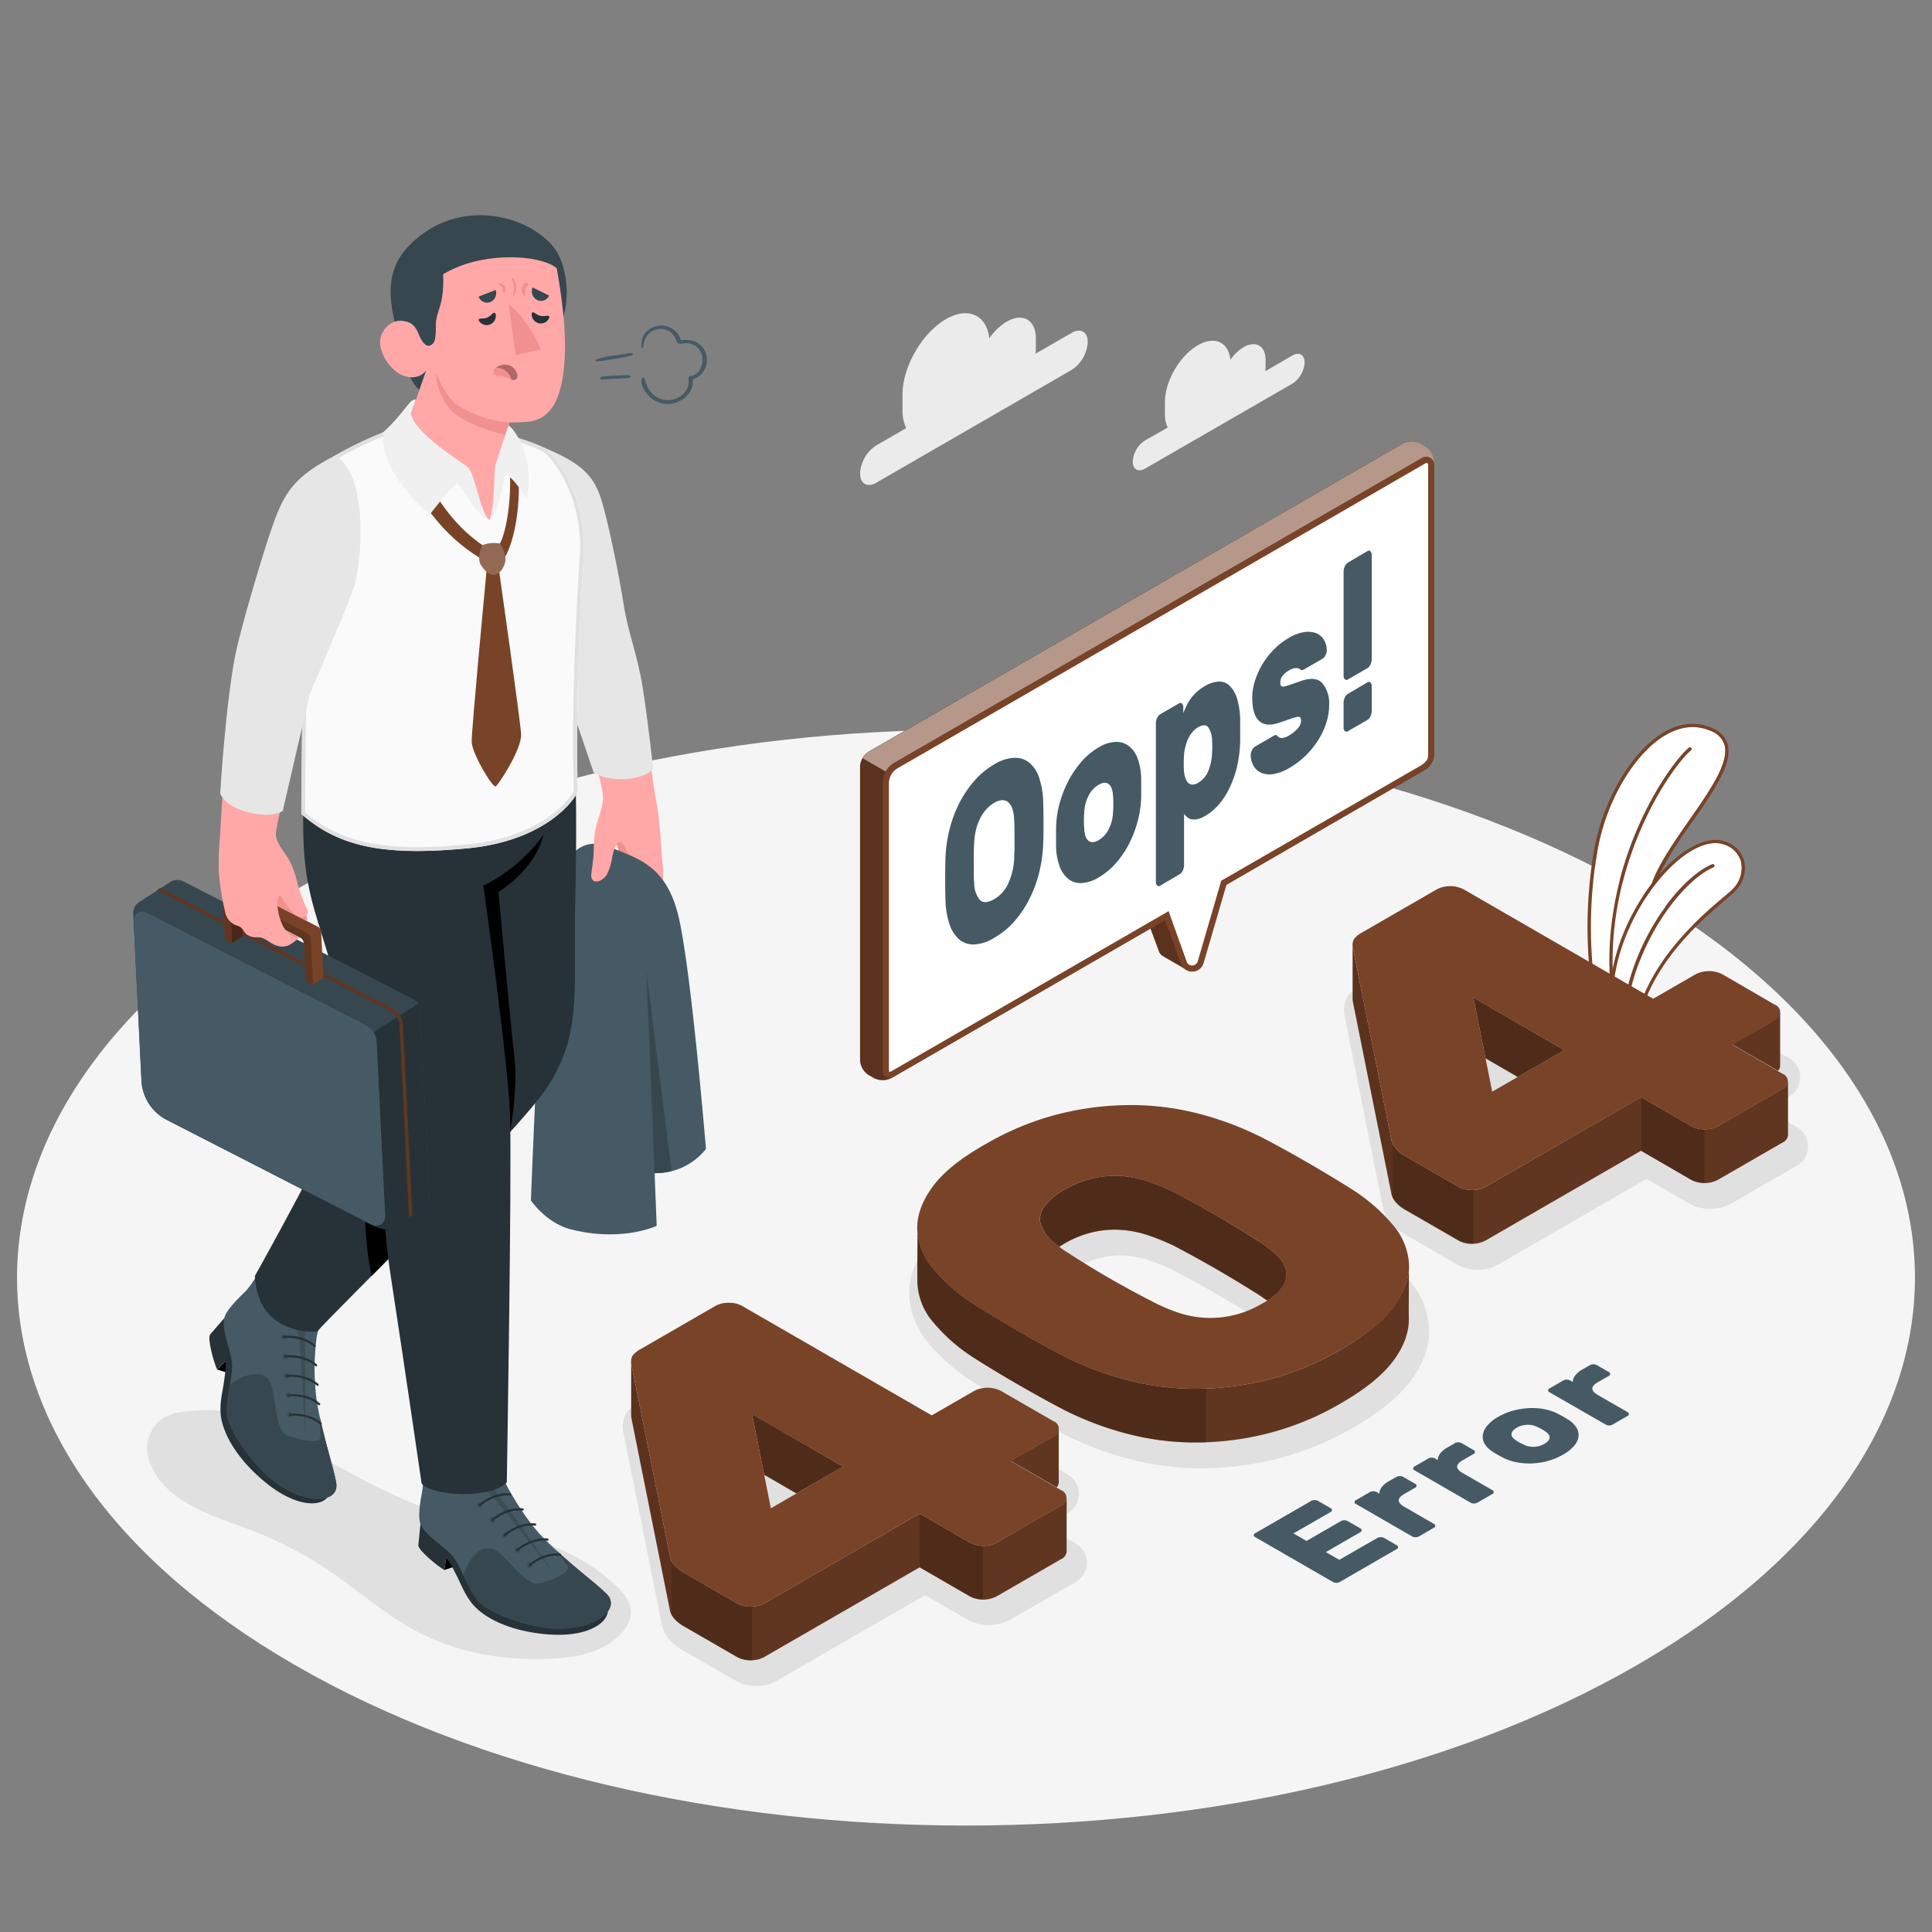 <svg xmlns="http://www.w3.org/2000/svg" viewBox="0 0 500 500"><rect x="0" y="0" width="500" height="500" fill="#808080" stroke="none"/><g id="freepik--Floor--inject-2"><path id="freepik--floor--inject-2" d="M76.34,230.4c-95.91,55.37-95.91,145.15,0,200.52s251.42,55.38,347.32,0,95.91-145.15,0-200.52S172.24,175,76.34,230.4Z" style="fill:#f5f5f5"></path></g><g id="freepik--Plants--inject-2"><g id="freepik--plants--inject-2"><path d="M448.14,230.37c-.5.49-1.3,1.17-2.32,2-6.39,5.44-21.28,18.09-23.16,35.73l-2.06-.53c-.18-19.33,13.45-39.14,22.83-43.15a.43.43,0,0,0,.23-.57.44.44,0,0,0-.57-.23c-9.46,4-23.46,23.44-23.36,43.73l-1.39-.36c-.52-1.76-3.58-14,4.93-30.15a57.11,57.11,0,0,1,4.9-7.71l.09-.1c5.92-7.71,12.93-12.11,17.74-10.54a6.47,6.47,0,0,1,4.61,4.64A7.73,7.73,0,0,1,448.14,230.37Z" style="fill:#fff"></path><path d="M437.19,212.29c-3.85,5.52-7.84,11.23-9.69,16.34a54.62,54.62,0,0,0-5,7.85,52.62,52.62,0,0,0-5.14,14.22c-.78-29.37,15.33-52.4,20.25-56.51a.43.43,0,0,0,.05-.61.44.44,0,0,0-.61-.06c-5.24,4.36-22.91,29.74-20.34,61.43a.07.07,0,0,0,0,.05,34.62,34.62,0,0,0,.64,11.74l-2.43-.74c-.65-2.2-5.71-20.83-1.55-45.51,2.21-13.19,9.85-26,18.17-30.54,3.85-2.08,7.62-2.35,11.21-.79a5.68,5.68,0,0,1,3.56,3.59C447.62,197.34,442.55,204.6,437.19,212.29Z" style="fill:#fff"></path><path d="M451.46,223a7.42,7.42,0,0,0-5.19-5.28c-4.62-1.51-11.07,2-16.83,8.56-.65.75-1.3,1.54-1.94,2.37a54.62,54.62,0,0,0-5,7.85,52.62,52.62,0,0,0-5.14,14.22c-.3,1.51-.5,3-.64,4.3a34.62,34.62,0,0,0,.64,11.74c.12.5.21.78.22.8a.43.43,0,0,0,.21.23l.08,0h0l2.1.54,2.94.75a.33.33,0,0,0,.17,0,.49.49,0,0,0,.19-.07.44.44,0,0,0,.18-.31c1.61-17.55,16.54-30.24,22.92-35.66,1-.87,1.84-1.56,2.36-2.08A8.6,8.6,0,0,0,451.46,223Zm-3.32,7.39c-.5.49-1.3,1.17-2.32,2-6.39,5.44-21.28,18.09-23.16,35.73l-2.06-.53-.87-.22-1.39-.36c-.52-1.76-3.58-14,4.93-30.15a57.11,57.11,0,0,1,4.9-7.71l.09-.1c5.92-7.71,12.93-12.11,17.74-10.54a6.47,6.47,0,0,1,4.61,4.64A7.73,7.73,0,0,1,448.14,230.37Z" style="fill:#794328"></path><path d="M443.43,224.46c-9.38,4-23,23.82-22.83,43.15V268a.42.42,0,0,1-.36.43h-.07l-.18,0a.45.45,0,0,1-.25-.39c0-.19,0-.38,0-.57-.1-20.29,13.9-39.71,23.36-43.73a.44.44,0,0,1,.57.23A.43.43,0,0,1,443.43,224.46Z" style="fill:#794328"></path><path d="M437.9,212.79a105.76,105.76,0,0,0-8.46,13.47c-.44.94-.83,1.85-1.15,2.75,0,0-.4.32-.56.26a.44.44,0,0,1-.26-.56l0-.08c1.85-5.11,5.84-10.82,9.69-16.34,5.36-7.69,10.43-14.95,9.13-19.54a5.68,5.68,0,0,0-3.56-3.59c-3.59-1.56-7.36-1.29-11.21.79-8.32,4.51-16,17.35-18.17,30.54-4.16,24.68.9,43.31,1.55,45.51l2.43.74.76.23a.44.44,0,0,1,.29.55.45.45,0,0,1-.35.3.41.41,0,0,1-.19,0l-.08,0-3.34-1a.44.44,0,0,1-.29-.29c-.06-.19-6.09-19.78-1.65-46.14,2.27-13.43,10.09-26.54,18.62-31.16,4.1-2.22,8.13-2.5,12-.82a6.54,6.54,0,0,1,4,4.14C448.56,197.5,443.39,204.93,437.9,212.79Z" style="fill:#794328"></path><path d="M437.61,194.19c-4.92,4.11-21,27.14-20.25,56.51,0,1.38.11,2.78.22,4.18a.43.43,0,0,1-.36.47h0a.44.44,0,0,1-.46-.36.07.07,0,0,1,0-.05c-2.57-31.69,15.1-57.07,20.34-61.43a.44.44,0,0,1,.61.06A.43.43,0,0,1,437.61,194.19Z" style="fill:#794328"></path></g></g><g id="freepik--Clouds--inject-2"><g id="freepik--clouds--inject-2"><path d="M277.34,86.15,268,91.54c0-.42.08-.83.08-1.24V87.6c0-4.81-3.38-6.76-7.55-4.35a14.59,14.59,0,0,0-4.49,4.32c-.68-6-5.43-8.3-11.19-5-6.23,3.59-11.28,12.34-11.28,19.54v4a10.72,10.72,0,0,0,.95,4.69l-7.74,4.47a9.22,9.22,0,0,0-4.19,7.24c0,2.67,1.87,3.75,4.19,2.42l50.55-29.19a9.22,9.22,0,0,0,4.18-7.24C281.52,85.9,279.65,84.82,277.34,86.15Z" style="fill:#ebebeb"></path><path d="M334.47,92l-7,4.06c0-.31.06-.62.06-.93v-2c0-3.63-2.55-5.1-5.69-3.28a10.94,10.94,0,0,0-3.4,3.26c-.51-4.57-4.09-6.27-8.44-3.75-4.7,2.71-8.52,9.31-8.52,14.74v3a7.9,7.9,0,0,0,.73,3.54L296.32,114a6.94,6.94,0,0,0-3.16,5.46c0,2,1.41,2.83,3.16,1.83l38.15-22a7,7,0,0,0,3.16-5.47C337.63,91.79,336.21,91,334.47,92Z" style="fill:#ebebeb"></path></g></g><g id="freepik--Shadows--inject-2"><g id="freepik--Shadow--inject-2"><path d="M278,399.25l-7.48-4.32,5.44-3.14a5.78,5.78,0,0,0,0-10.4l-13.54-7.82a11.4,11.4,0,0,0-10.61,0l-9.14,5.28-47.22-27.27a10.62,10.62,0,0,0-5.3-1.31,10.5,10.5,0,0,0-5.31,1.31l-19.3,11.15a9.57,9.57,0,0,0-3.46,3,6.88,6.88,0,0,0-.74,5l10,50c.58,2.51,2.46,4.7,5.59,6.51L190.44,435a10.4,10.4,0,0,0,5.29,1.31h0A10.41,10.41,0,0,0,201,435l38.41-22.17,11.18,6.45a11.44,11.44,0,0,0,10.61,0L278,409.65a5.77,5.77,0,0,0,0-10.4Zm-74.38,2.14-2.24-11.26,10.87,6.28Z" style="fill:#e0e0e0"></path><path id="freepik--shadow--inject-2" d="M63.29,395.35A101,101,0,0,1,85.2,406.53C92.86,411.71,99.87,418,108,422.27c10.62,5.59,22.84,7.61,34.8,7,6.77-.33,14.14-1.81,18.5-7.15a8.09,8.09,0,0,0,2-4.81c0-2.6-1.73-4.84-3.57-6.64C150,401.13,136.25,397.19,123,394.1s-21.18-6.93-34.17-13.87c-5.56-3-11-6.17-16.64-9l-.14-.07a87.46,87.46,0,0,0-8.51-4.08c-3.83-1.41-7-2.44-11.24-2.12s-9,.25-11.92,3.68a9.83,9.83,0,0,0-1.32,10.54C43.18,388.68,54.43,392.12,63.29,395.35Z" style="fill:#e0e0e0"></path><path d="M353.19,321.45c-3.39-2.15-7.13-4.41-11.13-6.72s-8-4.49-11.91-6.57a85.79,85.79,0,0,0-16.56-6.41,74.13,74.13,0,0,0-18.77-2.6H294a81.17,81.17,0,0,0-19,2.36,77.2,77.2,0,0,0-20.28,8.29c-6.89,4-11.74,8-14.81,12.17-3.21,4.41-4.76,8.87-4.61,13.27a20.66,20.66,0,0,0,5.13,12.52,49.77,49.77,0,0,0,11.48,9.92c3.5,2.22,7.33,4.53,11.38,6.87s8,4.5,11.65,6.43a86.38,86.38,0,0,0,16.57,6.4,73.55,73.55,0,0,0,18.76,2.6h.88a80.89,80.89,0,0,0,19-2.36,77.06,77.06,0,0,0,20.28-8.29c6.9-4,11.75-8,14.81-12.17,3.22-4.4,4.77-8.87,4.61-13.27a20.63,20.63,0,0,0-5.13-12.52A50.13,50.13,0,0,0,353.19,321.45Zm-23,26.48c-.35.53-1.32,1.64-4,3.18a22.86,22.86,0,0,1-6.48,2.62,23.44,23.44,0,0,1-4.94.55c-.44,0-.88,0-1.32,0a23.29,23.29,0,0,1-6-1.18,42.08,42.08,0,0,1-6.2-2.7,234.83,234.83,0,0,1-21.2-12.25,22.35,22.35,0,0,1-4.28-3.33,5.08,5.08,0,0,1-1.41-2.25c0-.12-.11-.51.43-1.34.35-.52,1.32-1.63,4-3.18a22.53,22.53,0,0,1,6.48-2.61,22.17,22.17,0,0,1,4.72-.53c.49,0,1,0,1.43.05a24.16,24.16,0,0,1,6,1.22,51.84,51.84,0,0,1,6.31,2.61C311,332.57,318.15,336.69,325,341a26.32,26.32,0,0,1,4.41,3.37,4.29,4.29,0,0,1,1.33,2.07C330.72,346.59,330.8,347,330.21,347.93Z" style="fill:#e0e0e0"></path><path d="M464.66,291.47l-7.48-4.32,5.44-3.14a5.78,5.78,0,0,0,0-10.4l-13.55-7.82a11.4,11.4,0,0,0-10.61,0l-9.14,5.27L382.1,243.8a11.4,11.4,0,0,0-10.61,0L352.2,254.94a9.53,9.53,0,0,0-3.47,3,6.86,6.86,0,0,0-.74,5l10,50c.58,2.51,2.46,4.7,5.59,6.51l13.55,7.82a10.4,10.4,0,0,0,5.29,1.31h0a10.41,10.41,0,0,0,5.3-1.31l38.41-22.18,11.18,6.46a11.4,11.4,0,0,0,10.61,0l16.73-9.66a5.77,5.77,0,0,0,0-10.4Zm-74.38,2.13L388,282.35l10.87,6.27Z" style="fill:#e0e0e0"></path></g></g><g id="freepik--Text--inject-2"><g id="freepik--text--inject-2"><path d="M356.49,398a2,2,0,0,1,1.69,0l3.31,1.92a.54.54,0,0,1,.34.48.57.57,0,0,1-.34.49l-14.8,8.55a1.89,1.89,0,0,1-1.69,0l-20.18-11.65a.6.6,0,0,1-.35-.49.61.61,0,0,1,.35-.49l14.56-8.4a1.86,1.86,0,0,1,1.68,0l3.31,1.91a.58.58,0,0,1,.35.49.59.59,0,0,1-.35.49l-9.62,5.55,3.38,1.95,8.93-5.16a1.89,1.89,0,0,1,1.69,0l3.31,1.91a.57.57,0,0,1,.34.49.58.58,0,0,1-.34.49l-8.94,5.15,3.5,2Z" style="fill:#455a64"></path><path d="M361.43,382.2a1.89,1.89,0,0,1,1.69,0l3.15,1.82a.57.57,0,0,1,.34.49.58.58,0,0,1-.34.49l-2.84,1.64c-1.92,1.1-1.92,2.21,0,3.31l7.68,4.44a.58.58,0,0,1,.35.49.59.59,0,0,1-.35.49l-3.93,2.27a1.89,1.89,0,0,1-1.69,0l-14.56-8.41a.52.52,0,0,1,0-1l3.63-2.09a1.86,1.86,0,0,1,1.68,0l.72.41a3.17,3.17,0,0,1,.61-1.65,6.12,6.12,0,0,1,2-1.65Z" style="fill:#455a64"></path><path d="M376.55,373.47a1.68,1.68,0,0,1,.84-.2,1.72,1.72,0,0,1,.85.2l3.15,1.82a.57.57,0,0,1,.34.49.58.58,0,0,1-.34.49l-2.84,1.64q-2.88,1.65,0,3.32l7.68,4.43a.55.55,0,0,1,.34.49.58.58,0,0,1-.34.49l-3.93,2.27a1.89,1.89,0,0,1-1.69,0l-14.56-8.41a.56.56,0,0,1-.34-.48.57.57,0,0,1,.34-.49l3.63-2.09a1.66,1.66,0,0,1,.84-.2,1.68,1.68,0,0,1,.84.2l.72.41a3.17,3.17,0,0,1,.61-1.65,6.12,6.12,0,0,1,2-1.65Z" style="fill:#455a64"></path><path d="M403.41,366c.34.17.75.39,1.24.67s.87.52,1.17.72a6.46,6.46,0,0,1,2.12,2,3.69,3.69,0,0,1,.58,2.31,4.55,4.55,0,0,1-1.09,2.42,10.49,10.49,0,0,1-2.89,2.32,16.83,16.83,0,0,1-4,1.67,18.48,18.48,0,0,1-4.18.63,17.15,17.15,0,0,1-4-.34,13,13,0,0,1-3.5-1.22c-.33-.17-.74-.4-1.23-.68s-.88-.52-1.17-.71a6.29,6.29,0,0,1-2.16-2,3.71,3.71,0,0,1-.56-2.33,4.68,4.68,0,0,1,1.1-2.43,9.77,9.77,0,0,1,2.87-2.33,16.31,16.31,0,0,1,4-1.66,19.41,19.41,0,0,1,4.22-.63,16.51,16.51,0,0,1,4,.33A12.92,12.92,0,0,1,403.41,366Zm-9.12,7.86a5.68,5.68,0,0,0,2.72.58,5.82,5.82,0,0,0,2.69-.78c.83-.48,1.28-1,1.34-1.55s-.27-1.07-1-1.57a10.32,10.32,0,0,0-1-.65,12,12,0,0,0-1.13-.57,5.5,5.5,0,0,0-2.71-.58,5.77,5.77,0,0,0-2.69.77c-.83.49-1.28,1-1.34,1.56s.27,1.07,1,1.57a8.79,8.79,0,0,0,1,.64A10.06,10.06,0,0,0,394.29,373.83Z" style="fill:#455a64"></path><path d="M411.53,353.27a1.89,1.89,0,0,1,1.69,0l3.16,1.82a.58.58,0,0,1,.34.49.57.57,0,0,1-.34.49l-2.85,1.64q-2.86,1.65,0,3.32l7.69,4.43a.58.58,0,0,1,.34.49.57.57,0,0,1-.34.49l-3.94,2.27a1.68,1.68,0,0,1-.84.2,1.66,1.66,0,0,1-.84-.2L401,360.31a.59.59,0,0,1-.35-.49.58.58,0,0,1,.35-.49l3.62-2.09a1.89,1.89,0,0,1,1.69,0l.72.41a3.09,3.09,0,0,1,.61-1.65,6,6,0,0,1,2-1.65Z" style="fill:#455a64"></path></g></g><g id="freepik--Numbers--inject-2"><g id="freepik--404--inject-2"><g id="freepik--404--inject-2"><path d="M274.64,389.58l-16.74,9.66a7.65,7.65,0,0,1-6.89,0l-13-7.52L197.71,415a7.77,7.77,0,0,1-6.91,0l-13.54-7.83q-3.33-1.9-3.84-4.13l-10-49.88a4.75,4.75,0,0,1-.07-.89c0,1,0,13.41,0,14a5.5,5.5,0,0,0,.07.77l10,49.88q.51,2.22,3.84,4.13l13.54,7.82a7.69,7.69,0,0,0,6.91,0L238,405.62l13,7.52a7.65,7.65,0,0,0,6.89,0l16.74-9.66a2.34,2.34,0,0,0,1.41-2v-13.9A2.35,2.35,0,0,1,274.64,389.58Z" style="fill:#794328"></path><path d="M274,383.63v-13.9a2.38,2.38,0,0,1-1.41,2l-11,6.34,11.87,6.85A2,2,0,0,0,274,383.63Z" style="fill:#794328"></path><polygon points="197.78 381.67 206.11 386.5 218.16 379.55 194.64 365.96 197.77 381.67 197.78 381.67" style="fill:#794328"></polygon><polygon points="197.78 381.67 206.11 386.5 218.16 379.55 194.64 365.96 197.77 381.67 197.78 381.67" style="opacity:0.35"></polygon><path d="M274,383.63v-13.9a2.38,2.38,0,0,1-1.41,2l-11,6.34,11.87,6.85A2,2,0,0,0,274,383.63Z" style="opacity:0.2"></path><path d="M274.64,389.58l-16.74,9.66a6.7,6.7,0,0,1-3.45.82V414a6.7,6.7,0,0,0,3.45-.82l16.74-9.66a2.34,2.34,0,0,0,1.41-2v-13.9A2.35,2.35,0,0,1,274.64,389.58Z" style="opacity:0.2"></path><path d="M173.42,403l-10-49.88a4.75,4.75,0,0,1-.07-.89c0,1,0,13.41,0,14a5.5,5.5,0,0,0,.07.77l10,49.88a3.57,3.57,0,0,0,.31.84v-13.9A3.57,3.57,0,0,1,173.42,403Z" style="opacity:0.25"></path><path d="M194.26,415.78a7,7,0,0,1-3.46-.81l-13.54-7.83a8.18,8.18,0,0,1-3.53-3.29v13.9a8.18,8.18,0,0,0,3.53,3.29l13.54,7.82a6.87,6.87,0,0,0,3.46.82,1.63,1.63,0,0,0,.38,0v-13.9A1.63,1.63,0,0,1,194.26,415.78Z" style="opacity:0.35"></path><path d="M197.71,415a6.48,6.48,0,0,1-3.07.78v13.9a6.37,6.37,0,0,0,3.07-.79L238,405.62v-13.9Z" style="opacity:0.2"></path><path d="M251,399.24l-13-7.52v13.9l13,7.52a6.64,6.64,0,0,0,3.44.82v-13.9A6.64,6.64,0,0,1,251,399.24Z" style="opacity:0.35"></path><path d="M257.9,399.24a7.67,7.67,0,0,1-6.9,0l-13-7.52L197.71,415a7.75,7.75,0,0,1-6.9,0l-13.55-7.82q-3.31-1.92-3.83-4.13l-10-49.88a3.24,3.24,0,0,1,.25-2.29,6.43,6.43,0,0,1,2.18-1.77l19.29-11.14a6.84,6.84,0,0,1,3.46-.81,6.76,6.76,0,0,1,3.44.81l49.08,28.33,11-6.34a7.67,7.67,0,0,1,6.9,0l13.55,7.82a2.11,2.11,0,0,1,0,4l-11,6.35,13,7.52a2.12,2.12,0,0,1,0,4Zm-39.75-19.7L194.64,366l4.86,24.35Z" style="fill:#794328"></path><path d="M364.62,327.87c-.06,3.35-1.38,6.77-3.92,10.25q-4.08,5.61-13.67,11.14a73.29,73.29,0,0,1-19.3,7.9,76.17,76.17,0,0,1-19,2.25,69.93,69.93,0,0,1-17.82-2.47,81.64,81.64,0,0,1-15.86-6.13c-3.66-1.92-7.48-4-11.5-6.35s-7.75-4.56-11.24-6.78a45.68,45.68,0,0,1-10.6-9.15,16.84,16.84,0,0,1-4.28-10.29c.07,2.2-.09,11.46,0,13.9a16.84,16.84,0,0,0,4.28,10.29,45.68,45.68,0,0,0,10.6,9.15q5.23,3.33,11.24,6.78c4,2.31,7.84,4.43,11.5,6.36a82.27,82.27,0,0,0,15.86,6.12,69.93,69.93,0,0,0,17.82,2.47,76.17,76.17,0,0,0,19-2.25,73.29,73.29,0,0,0,19.3-7.9q9.6-5.54,13.67-11.14c2.73-3.73,4-7.39,3.9-10.95C364.53,339,364.66,331,364.62,327.87Z" style="fill:#794328"></path><path d="M312.16,359.34c-1.14,0-2.28.09-3.41.07a69.93,69.93,0,0,1-17.82-2.47,81.64,81.64,0,0,1-15.86-6.13c-3.66-1.92-7.48-4-11.5-6.35s-7.75-4.56-11.24-6.78a45.68,45.68,0,0,1-10.6-9.15,16.84,16.84,0,0,1-4.28-10.29c.07,2.2-.09,11.46,0,13.9a16.84,16.84,0,0,0,4.28,10.29,45.68,45.68,0,0,0,10.6,9.15q5.23,3.33,11.24,6.78c4,2.31,7.84,4.43,11.5,6.36a82.27,82.27,0,0,0,15.86,6.12,69.93,69.93,0,0,0,17.82,2.47c1.13,0,2.27,0,3.41-.07Z" style="opacity:0.35"></path><path d="M364.62,327.87c-.06,3.35-1.38,6.77-3.92,10.25q-4.08,5.61-13.67,11.14a73.29,73.29,0,0,1-19.3,7.9,77.69,77.69,0,0,1-15.56,2.18v13.9a78.42,78.42,0,0,0,15.56-2.18,73.29,73.29,0,0,0,19.3-7.9q9.6-5.54,13.67-11.14c2.73-3.73,4-7.39,3.9-10.95C364.53,339,364.66,331,364.62,327.87Z" style="opacity:0.2"></path><path d="M271.63,320.49a21.85,21.85,0,0,0,2.49,2.19c.43-.28.86-.56,1.34-.84a27,27,0,0,1,7.54-3,25.21,25.21,0,0,1,7.23-.54,28.07,28.07,0,0,1,6.91,1.39A60,60,0,0,1,304,322.5q11.11,5.85,21.47,12.41c.9.56,1.73,1.14,2.49,1.7a13,13,0,0,0,3.89-3.51,5.66,5.66,0,0,0,1-4.21,7.84,7.84,0,0,0-2.36-4,29.56,29.56,0,0,0-5.05-3.86Q315.07,314.43,304,308.6a60,60,0,0,0-6.83-2.84,28.07,28.07,0,0,0-6.91-1.39,24.87,24.87,0,0,0-7.23.55,26.61,26.61,0,0,0-7.54,3,15.46,15.46,0,0,0-5.23,4.35,5.38,5.38,0,0,0-1,4.17A8.9,8.9,0,0,0,271.63,320.49Z" style="fill:#794328"></path><path d="M271.63,320.49a21.85,21.85,0,0,0,2.49,2.19c.43-.28.86-.56,1.34-.84a27,27,0,0,1,7.54-3,25.21,25.21,0,0,1,7.23-.54,28.07,28.07,0,0,1,6.91,1.39A60,60,0,0,1,304,322.5q11.11,5.85,21.47,12.41c.9.56,1.73,1.14,2.49,1.7a13,13,0,0,0,3.89-3.51,5.66,5.66,0,0,0,1-4.21,7.84,7.84,0,0,0-2.36-4,29.56,29.56,0,0,0-5.05-3.86Q315.07,314.43,304,308.6a60,60,0,0,0-6.83-2.84,28.07,28.07,0,0,0-6.91-1.39,24.87,24.87,0,0,0-7.23.55,26.61,26.61,0,0,0-7.54,3,15.46,15.46,0,0,0-5.23,4.35,5.38,5.38,0,0,0-1,4.17A8.9,8.9,0,0,0,271.63,320.49Z" style="opacity:0.35"></path><path d="M255,296.14a73,73,0,0,1,19.3-7.9,76.62,76.62,0,0,1,19-2.25,70.39,70.39,0,0,1,17.83,2.47A82.19,82.19,0,0,1,327,294.59q5.75,3,11.76,6.49t11,6.64a45.88,45.88,0,0,1,10.6,9.15,17,17,0,0,1,4.29,10.29q.19,5.35-3.9,11T347,349.26a73.29,73.29,0,0,1-19.3,7.9,76.62,76.62,0,0,1-19,2.25,69.89,69.89,0,0,1-17.83-2.48,81.52,81.52,0,0,1-15.85-6.12q-5.49-2.88-11.5-6.34t-11.25-6.79a46.12,46.12,0,0,1-10.6-9.15,17,17,0,0,1-4.29-10.3q-.18-5.34,3.9-11T255,296.14ZM325.44,321q-10.37-6.56-21.47-12.39a58.5,58.5,0,0,0-6.84-2.85,28.39,28.39,0,0,0-6.9-1.4,25.21,25.21,0,0,0-7.23.56,26.61,26.61,0,0,0-7.54,3,15.46,15.46,0,0,0-5.23,4.35,5.33,5.33,0,0,0-1,4.17,8.56,8.56,0,0,0,2.36,4,26.42,26.42,0,0,0,5,3.91,237.87,237.87,0,0,0,21.47,12.39,45.16,45.16,0,0,0,6.71,2.92,26,26,0,0,0,21.78-2.25,15.31,15.31,0,0,0,5.24-4.36,5.65,5.65,0,0,0,1-4.2,7.75,7.75,0,0,0-2.37-4A29.09,29.09,0,0,0,325.44,321Z" style="fill:#794328"></path><path d="M461.32,281.8l-16.74,9.66a7.65,7.65,0,0,1-6.89,0l-13-7.53-40.26,23.25a7.67,7.67,0,0,1-6.9,0l-13.55-7.82c-2.22-1.27-3.49-2.65-3.84-4.13l-10-49.88a4.82,4.82,0,0,1-.07-.89c0,1,0,13.41,0,14a5.64,5.64,0,0,0,.07.77l10,49.87c.35,1.49,1.62,2.86,3.84,4.14l13.55,7.82a7.67,7.67,0,0,0,6.9,0l40.26-23.25,13,7.53a7.65,7.65,0,0,0,6.89,0l16.74-9.66a2.34,2.34,0,0,0,1.41-2V279.8A2.35,2.35,0,0,1,461.32,281.8Z" style="fill:#794328"></path><path d="M460.69,275.84v-13.9a2.38,2.38,0,0,1-1.41,2l-11,6.34,11.87,6.84A1.92,1.92,0,0,0,460.69,275.84Z" style="fill:#794328"></path><polygon points="384.46 273.89 392.79 278.72 404.84 271.77 381.32 258.18 384.45 273.89 384.46 273.89" style="fill:#794328"></polygon><polygon points="384.46 273.89 392.79 278.72 404.84 271.77 381.32 258.18 384.45 273.89 384.46 273.89" style="opacity:0.35"></polygon><path d="M460.69,275.84v-13.9a2.38,2.38,0,0,1-1.41,2l-11,6.34,11.87,6.84A1.92,1.92,0,0,0,460.69,275.84Z" style="opacity:0.2"></path><path d="M461.32,281.8l-16.74,9.66a6.7,6.7,0,0,1-3.45.82v13.9a6.7,6.7,0,0,0,3.45-.82l16.74-9.66a2.34,2.34,0,0,0,1.41-2V279.8A2.35,2.35,0,0,1,461.32,281.8Z" style="opacity:0.2"></path><path d="M360.1,295.23l-10-49.88a4.82,4.82,0,0,1-.07-.89c0,1,0,13.41,0,14a5.64,5.64,0,0,0,.07.77l10,49.87a3.15,3.15,0,0,0,.32.85v-13.9A3.22,3.22,0,0,1,360.1,295.23Z" style="opacity:0.25"></path><path d="M380.94,308a6.83,6.83,0,0,1-3.45-.82l-13.55-7.82a8.09,8.09,0,0,1-3.52-3.29V310a8.09,8.09,0,0,0,3.52,3.29l13.55,7.82a6.83,6.83,0,0,0,3.45.82,1.63,1.63,0,0,0,.38,0V308A1.63,1.63,0,0,1,380.94,308Z" style="opacity:0.35"></path><path d="M384.39,307.18a6.34,6.34,0,0,1-3.07.79v13.9a6.34,6.34,0,0,0,3.07-.79l40.26-23.25v-13.9Z" style="opacity:0.2"></path><path d="M437.69,291.46l-13-7.53v13.9l13,7.53a6.64,6.64,0,0,0,3.44.82v-13.9A6.64,6.64,0,0,1,437.69,291.46Z" style="opacity:0.35"></path><path d="M444.59,291.46a6.74,6.74,0,0,1-3.46.81,6.83,6.83,0,0,1-3.45-.81l-13-7.52-40.26,23.24a7.75,7.75,0,0,1-6.9,0l-13.55-7.82q-3.31-1.92-3.83-4.13l-10-49.88a3.29,3.29,0,0,1,.25-2.29,6.43,6.43,0,0,1,2.18-1.77l19.29-11.14a7.69,7.69,0,0,1,6.91,0l49.07,28.33,11-6.35a7.75,7.75,0,0,1,6.9,0L459.28,260a2.11,2.11,0,0,1,0,4l-11,6.35,13,7.52a2.12,2.12,0,0,1,0,4Zm-39.75-19.7-23.52-13.57,4.86,24.34Z" style="fill:#794328"></path></g></g></g><g id="freepik--speech-bubble--inject-2"><g id="freepik--speech-bubble--inject-2"><g id="freepik--speech-bubble--inject-2"><path d="M311.25,222.46c.87-4.06-15.7,5.51-16.57,9.57L300,246.4a2.29,2.29,0,0,0,.9,1c1.17.72,5.49,3.16,5.86,3.39a2.32,2.32,0,0,0,3.42-1.27l6.92-23.73C317.54,223.84,311.25,222.46,311.25,222.46Z" style="fill:#794328"></path><path d="M311.25,222.46c.87-4.06-15.7,5.51-16.57,9.57L300,246.4a2.29,2.29,0,0,0,.9,1c1.17.72,5.49,3.16,5.86,3.39a2.32,2.32,0,0,0,3.42-1.27l6.92-23.73C317.54,223.84,311.25,222.46,311.25,222.46Z" style="opacity:0.25"></path><path d="M363.08,114.76,224.81,194.53a4.91,4.91,0,0,0-2.23,3.85v76a4.91,4.91,0,0,0,2.23,3.85l1.39.79a4.91,4.91,0,0,0,4.45,0l138.28-79.86a4.92,4.92,0,0,0,2.22-3.86V119.39a4.9,4.9,0,0,0-2.22-3.85l-1.39-.79A4.94,4.94,0,0,0,363.08,114.76Z" style="fill:#794328"></path><path d="M363.08,114.76,224.81,194.53a4.91,4.91,0,0,0-2.23,3.85v76a4.91,4.91,0,0,0,2.23,3.85l1.39.79a4.91,4.91,0,0,0,4.45,0l138.28-79.86a4.92,4.92,0,0,0,2.22-3.86V119.39a4.9,4.9,0,0,0-2.22-3.85l-1.39-.79A4.94,4.94,0,0,0,363.08,114.76Z" style="opacity:0.25"></path><path d="M371.16,119.39v.87a2.06,2.06,0,0,0-3.09-1.77L231.49,197.4a5.92,5.92,0,0,0-2.24,2.23l0,.07-6-3.47a4.58,4.58,0,0,1,1.6-1.69l138.27-79.78a5,5,0,0,1,4.45,0l1.39.79A4.92,4.92,0,0,1,371.16,119.39Z" style="fill:#794328"></path><path d="M371.16,119.39v.87a2.06,2.06,0,0,0-3.09-1.77L231.49,197.4a5.92,5.92,0,0,0-2.24,2.23l0,.07-6-3.47a4.58,4.58,0,0,1,1.6-1.69l138.27-79.78a5,5,0,0,1,4.45,0l1.39.79A4.92,4.92,0,0,1,371.16,119.39Z" style="fill:#fff;opacity:0.45"></path><path d="M369.1,119a1.23,1.23,0,0,0-.62.17L231.89,198.09a5.32,5.32,0,0,0-2.66,4.6v74.08c0,.42.09,1.4.9,1.4a2,2,0,0,0,1-.32L302,236.93l4.43,12.29a2.31,2.31,0,0,0,4.31-.22l6-20.58,51-29.44c1.85-1.06,2.67-2.14,2.67-3.49V120.26A1.25,1.25,0,0,0,369.1,119Z" style="fill:#fff"></path><path d="M230.13,279c-1,0-1.69-.86-1.69-2.19V202.69a6.14,6.14,0,0,1,3.05-5.29l136.59-78.9a2,2,0,0,1,1-.28,2.05,2.05,0,0,1,2,2v75.23c0,2.16-1.76,3.42-3.07,4.18L317.4,229l-5.91,20.27a3.1,3.1,0,0,1-5.81.32l-4.13-11.44L231.5,278.54A2.74,2.74,0,0,1,230.13,279Zm139-159.15a.49.49,0,0,0-.23.06l-136.58,78.9a4.54,4.54,0,0,0-2.27,3.92v74.08a1.1,1.1,0,0,0,.13.62,2,2,0,0,0,.56-.22l71.69-41.4L307.16,249a1.48,1.48,0,0,0,1.44.86,1.51,1.51,0,0,0,1.37-1.05l6.08-20.87.27-.16,51-29.44c2-1.15,2.28-2.06,2.28-2.8V120.26A.46.46,0,0,0,369.1,119.81Z" style="fill:#794328"></path></g><path d="M244.69,222a35.25,35.25,0,0,1,1-7.15,32.53,32.53,0,0,1,2.47-6.79,28.7,28.7,0,0,1,3.89-5.86,20.57,20.57,0,0,1,5.28-4.39,10.77,10.77,0,0,1,5.27-1.69,5.79,5.79,0,0,1,3.9,1.36,8.56,8.56,0,0,1,2.47,3.93,21.13,21.13,0,0,1,1,6c.06,1.76.09,3.61.09,5.57s0,3.79-.09,5.53a35.45,35.45,0,0,1-1,7.15,32.35,32.35,0,0,1-2.47,6.81,27.19,27.19,0,0,1-3.9,5.88,20.59,20.59,0,0,1-5.27,4.34,10.85,10.85,0,0,1-5.28,1.74,5.7,5.7,0,0,1-3.89-1.37,8.86,8.86,0,0,1-2.47-4,21.26,21.26,0,0,1-1-6c-.05-1.67-.08-3.48-.08-5.43S244.64,223.8,244.69,222Zm17.77.52c0-.76.06-1.61.09-2.54s0-1.87,0-2.83,0-1.87,0-2.75-.06-1.66-.09-2.35a10.64,10.64,0,0,0-.42-2.62,4,4,0,0,0-1-1.72,2.29,2.29,0,0,0-1.56-.63,4.35,4.35,0,0,0-2.19.71,8.29,8.29,0,0,0-2.18,1.82,11,11,0,0,0-1.56,2.43,13.68,13.68,0,0,0-1,2.83,18.75,18.75,0,0,0-.43,3.12c-.05.73-.09,1.55-.1,2.45s0,1.83,0,2.79,0,1.89,0,2.79,0,1.72.1,2.44a6.93,6.93,0,0,0,1.4,4.36q1.23,1.35,3.74-.1a8.82,8.82,0,0,0,3.73-4.21A17.3,17.3,0,0,0,262.46,222.5Z" style="fill:#455a64"></path><path d="M295.34,201.53c0,.6,0,1.4,0,2.37s0,1.79,0,2.43a27.25,27.25,0,0,1-.89,6.12,29,29,0,0,1-2.23,5.87,24.18,24.18,0,0,1-3.42,5.06,17.92,17.92,0,0,1-4.47,3.7,9.46,9.46,0,0,1-4.48,1.46,5.07,5.07,0,0,1-3.42-1.11,7.45,7.45,0,0,1-2.22-3.29,15.92,15.92,0,0,1-.9-5.1c0-.61,0-1.4,0-2.38s0-1.78,0-2.42a26,26,0,0,1,.85-6.1,28.8,28.8,0,0,1,2.25-5.88,26.06,26.06,0,0,1,3.44-5.1,17.54,17.54,0,0,1,4.48-3.74A9.21,9.21,0,0,1,288.8,192a5.41,5.41,0,0,1,3.44,1.13,7.29,7.29,0,0,1,2.23,3.3A16.55,16.55,0,0,1,295.34,201.53Zm-14.74,13c.08,1.54.45,2.56,1.11,3.07s1.54.45,2.62-.17a6.72,6.72,0,0,0,2.61-2.85,10.43,10.43,0,0,0,1.11-4.35c.05-.65.08-1.37.08-2.16s0-1.48-.08-2.08q-.12-2.29-1.11-3.06c-.66-.51-1.53-.46-2.61.17a6.84,6.84,0,0,0-2.62,2.84,10.52,10.52,0,0,0-1.11,4.36c-.05.65-.08,1.37-.08,2.16S280.55,213.93,280.6,214.52Z" style="fill:#455a64"></path><path d="M311.86,211.19a6.36,6.36,0,0,1-2.07.82,3.71,3.71,0,0,1-1.54,0,2.8,2.8,0,0,1-1.09-.59,4.41,4.41,0,0,1-.73-.79v13.28a3.3,3.3,0,0,1-.32,1.37,2,2,0,0,1-.77.94l-5.1,3a.59.59,0,0,1-.77-.06,1.32,1.32,0,0,1-.33-1V187.17a3.17,3.17,0,0,1,.33-1.37,2,2,0,0,1,.77-.94l4.9-2.83a.59.59,0,0,1,.77.06,1.35,1.35,0,0,1,.32,1v1.44c.24-.56.51-1.15.79-1.77a10.82,10.82,0,0,1,1.05-1.82,12.2,12.2,0,0,1,1.54-1.76,11.68,11.68,0,0,1,2.25-1.64,8,8,0,0,1,3.44-1.15,3.78,3.78,0,0,1,2.83,1,7.56,7.56,0,0,1,2,3.32,20.7,20.7,0,0,1,.83,5.88c0,.6,0,1.44,0,2.5s0,1.91,0,2.55a32.49,32.49,0,0,1-.83,6.83,27.53,27.53,0,0,1-2,5.59,18.68,18.68,0,0,1-2.83,4.29A14.34,14.34,0,0,1,311.86,211.19Zm1.82-16.14a25.4,25.4,0,0,0,0-3.49,6.25,6.25,0,0,0-.93-3.26c-.54-.77-1.45-.79-2.72-.06a5.56,5.56,0,0,0-1.53,1.33,8.38,8.38,0,0,0-1.08,1.77,11.69,11.69,0,0,0-.66,2,12.08,12.08,0,0,0-.33,2c-.05.65-.08,1.4-.08,2.23s0,1.54.08,2.13a6.64,6.64,0,0,0,.33,1.62,3.42,3.42,0,0,0,.66,1.21,1.64,1.64,0,0,0,1.08.53,2.68,2.68,0,0,0,1.53-.45,6.14,6.14,0,0,0,2.72-3.19A14,14,0,0,0,313.68,195.05Z" style="fill:#455a64"></path><path d="M336.71,186.49c0-.46-.1-.75-.3-.89a1.38,1.38,0,0,0-1,0,17.18,17.18,0,0,0-1.93.61c-.79.29-1.78.62-3,1q-3.08.9-4.74-.76c-1.11-1.1-1.66-3.07-1.66-5.89a14.43,14.43,0,0,1,.69-4.33,20.45,20.45,0,0,1,1.92-4.29,20.81,20.81,0,0,1,3-3.87,18.12,18.12,0,0,1,3.89-3,10.76,10.76,0,0,1,3.88-1.46,6.28,6.28,0,0,1,3.08.22,4,4,0,0,1,2,1.62,5.29,5.29,0,0,1,.83,2.67,2.65,2.65,0,0,1-.3,1.36,2.15,2.15,0,0,1-.79,1l-4.82,2.78c-.3.17-.53.21-.71.1a5,5,0,0,0-.62-.32,2.07,2.07,0,0,0-.95-.14,4,4,0,0,0-1.64.64,5.52,5.52,0,0,0-1.56,1.3,2.62,2.62,0,0,0-.63,1.7,1.67,1.67,0,0,0,.2,1q.21.25.81.12a16.76,16.76,0,0,0,1.7-.51c.73-.26,1.69-.58,2.88-1,2.45-.79,4.24-.55,5.36.74a8.38,8.38,0,0,1,1.68,5.67,14.71,14.71,0,0,1-.69,4.35,19.31,19.31,0,0,1-2,4.41,22.57,22.57,0,0,1-3.24,4.09,20.94,20.94,0,0,1-4.33,3.31,11.81,11.81,0,0,1-4.27,1.62,5.66,5.66,0,0,1-3.1-.36,4.16,4.16,0,0,1-1.92-1.76,5.75,5.75,0,0,1-.75-2.62,2.63,2.63,0,0,1,.3-1.36,2.15,2.15,0,0,1,.79-1l5-2.9c.3-.17.51-.18.65,0a2.61,2.61,0,0,0,.52.44,1.57,1.57,0,0,0,.93.21,4.25,4.25,0,0,0,1.83-.71,8.37,8.37,0,0,0,2.1-1.71A3,3,0,0,0,336.71,186.49Z" style="fill:#455a64"></path><path d="M355,170.59a3.3,3.3,0,0,1-.32,1.37,2,2,0,0,1-.77.94l-5.1,2.95a.59.59,0,0,1-.77-.06,1.31,1.31,0,0,1-.32-1V147.93a3.12,3.12,0,0,1,.32-1.37,2,2,0,0,1,.77-.94l5.1-3a.59.59,0,0,1,.77.06,1.34,1.34,0,0,1,.32,1Zm0,13.4a3.26,3.26,0,0,1-.32,1.37,2,2,0,0,1-.77.94l-5.1,2.95a.59.59,0,0,1-.77-.06,1.3,1.3,0,0,1-.32-1v-6.3a3.12,3.12,0,0,1,.32-1.37,2,2,0,0,1,.77-.94l5.1-3a.59.59,0,0,1,.77.06,1.35,1.35,0,0,1,.32,1Z" style="fill:#455a64"></path></g></g><g id="freepik--Character--inject-2"><g id="freepik--character--inject-2"><g id="freepik--Arm--inject-2"><path d="M158.62,216.28a18.55,18.55,0,0,1,1.64,4.58c.74,3.94-.68,7.91-1.47,11.83-.26,1.33-.35,2.55.6,3.59a.86.86,0,0,0,.74.35c.24-.06.4-.3.53-.51A24,24,0,0,0,162.9,231a26,26,0,0,1-.17,5.07,9.25,9.25,0,0,0,0,4c.42,1.28,1.86,2.31,3,1.68a3.5,3.5,0,0,0,1.33-2.18l.93-3a39.12,39.12,0,0,0,1.13-4.25,20,20,0,0,0-3.23-15,7.21,7.21,0,0,0-3-2.69,4.29,4.29,0,0,0-3.62.21C158.5,215.26,158.25,215.53,158.62,216.28Z" style="fill:#f28f8f"></path><path d="M171.42,223.16c-.43-5.25-.61-10.75-1.59-15.72s-3.06-24.08-4-29.39c-1.23-7-2.9-11.38-3.92-15.71-1.15-4.84-2.11-11.46-4.14-22s-4.52-16.44-9.73-19.84a23.19,23.19,0,0,0-13-4c-1.18,3.24-.09,14.58-.09,14.58s5,24.18,5.54,27.15,5.89,16.56,9.47,27.62c2.05,6.35,5.15,15.28,5.15,15.28.94,3.95,1.27,5.21.48,8.34-.33,1.32-.86,2.58-1.19,3.9a23.28,23.28,0,0,0-.66,4.39c-.05,1,0,2-.09,3-.09,1.85-.39,3.69-.61,5.53-.15,1.35.63,2.18,2,1.76a4.13,4.13,0,0,0,2.25-2.08,17.37,17.37,0,0,0,1.19-4.23c.16-.69,1-4.84,2.31-3.71,1.12.95,2.31,4.19,3.78,6.39a9.13,9.13,0,0,1,2,7c-.25,3.35-1.85,7.83-1.31,10.66s2.12,3.44,2.69,2.27,2.3-8,2.88-10.37A33.22,33.22,0,0,0,171.42,223.16Z" style="fill:#ffa8a7"></path><path d="M158.45,219.44c6.09,2.68,13.68,4.14,17,17.14s7.25,60.77,7.25,60.77a16.54,16.54,0,0,1-13.29,6.26l.54,13.63s-8.9,4.28-22.16.93c-6.43-1.62-10.39-7.5-10.39-7.5s1.51-38.57,2.56-53.3S142.35,212.25,158.45,219.44Z" style="fill:#455a64"></path><path d="M167.26,251.15s1.62,39,2.15,52.46a18,18,0,0,0,4.39-.54Z" style="fill:#37474f"></path><path d="M153.63,220.73c-.09,1.85-.39,3.69-.61,5.53-.15,1.35.63,2.18,2,1.76a4.13,4.13,0,0,0,2.25-2.08,17.37,17.37,0,0,0,1.19-4.23c.12-.53.63-3.08,1.46-3.74l-6.19-.23C153.67,218.73,153.68,219.73,153.63,220.73Zm6.28-2.76.85,0A.59.59,0,0,0,159.91,218Z" style="fill:#ffa8a7"></path><path d="M140.64,115.79c9.87,4.06,13,7.33,14.91,13.31s4.92,21.1,5.91,27.67,3.47,12.48,4.85,21.07S169.05,199,169.05,199s-1.79,2.3-7.19,2.62-8.21-1.63-8.21-1.63-5.74-17.15-7.91-22.88-7.14-20-7.14-20Z" style="fill:#e6e6e6"></path></g><g id="freepik--Bottom--inject-2"><polygon points="56.2 354.45 62.79 356.47 63.78 351.72 58.38 352.23 56.2 354.45"></polygon><path d="M58,341.17s-2.76,3.17-3.61,4.18,1.11,7.71,1.8,9.1l2.18-2.22c.22,1.69-.14,3.35-.49,5.94-.29,2.15-1.37,5.82-.49,9.57,1.31,5.57,5.66,11.23,11.09,15.73s9.67,5.58,12.19,5.6,4.11-1,4.8-2.74S58,341.17,58,341.17Z" style="fill:#263238"></path><path d="M81.68,341.31l1.56-1.88c1.05.76-1,3.65-1.37,7.26A62.79,62.79,0,0,0,82,362.78c1.69,9.51,4.24,16.64,5,20.9,1,5.71-8.75,6.08-17.46-1.44-4.33-3.74-10.61-12.19-10.81-16.6s1.62-9.64,1.3-13-2.68-8.28-2-11.5c.38-1.77,3-4.54,5.38-6.83,2.15-2.09,4-6.62,5.07-5.31l-.8,1.56c-.25,1.45.7,4.82,3.87,8.24C73.11,340.54,78.42,344.88,81.68,341.31Z" style="fill:#455a64"></path><path d="M74.38,341.18c1.86,1.19,4.17,2.05,6.11,1.05,0,0,.05,0,.07,0a5.59,5.59,0,0,0-1.68,4.62c.16,3.16.1,24.52.1,24.52s-1-18.46-1.27-22c-.34-5.18-.92-6.2-3.34-8.2Z" style="opacity:0.15"></path><path d="M87,383.68c-.62-3.6-2.54-9.25-4.14-16.65-.22,2.29.27,4.57,0,5.19-.61,1.54-5.71.41-8.46-.74s-2.81-6.41-3.9-12-6.71-4.38-11-1.11a34.46,34.46,0,0,0-.75,7.22c.2,4.41,6.48,12.86,10.81,16.6C78.23,389.76,88,389.39,87,383.68Z" style="fill:#37474f"></path><path d="M73.91,346.49a.7.7,0,1,1,0-1A.7.7,0,0,1,73.91,346.49Z" style="opacity:0.15"></path><path d="M74.31,351.53a.7.7,0,1,1,0-1A.7.7,0,0,1,74.31,351.53Z" style="opacity:0.15"></path><path d="M74.71,356.57a.7.7,0,0,1-1-1,.71.71,0,0,1,1,0A.7.7,0,0,1,74.71,356.57Z" style="opacity:0.15"></path><path d="M75.12,361.61a.71.71,0,0,1-1,0,.7.7,0,0,1,0-1,.7.7,0,0,1,1,1Z" style="opacity:0.15"></path><path d="M75.52,366.66a.71.71,0,0,1-1,0,.7.7,0,0,1,0-1,.71.71,0,0,1,1,1Z" style="opacity:0.15"></path><path d="M73.22,346.21a.22.22,0,0,1-.09-.17.28.28,0,0,1,.24-.32c.2,0,4.87-.54,8.22,2.36h0a.28.28,0,1,1-.37.43c-3.16-2.74-7.73-2.23-7.78-2.23A.22.22,0,0,1,73.22,346.21Z" style="fill:#263238"></path><path d="M73.63,351.25a.26.26,0,0,1-.09-.18.27.27,0,0,1,.24-.31c.2,0,4.87-.55,8.22,2.35h0a.28.28,0,1,1-.37.43c-3.16-2.74-7.73-2.23-7.78-2.22A.28.28,0,0,1,73.63,351.25Z" style="fill:#263238"></path><path d="M74,356.3a.31.31,0,0,1-.09-.18.27.27,0,0,1,.24-.31c.2,0,4.87-.55,8.22,2.35h0a.28.28,0,1,1-.37.43c-3.16-2.74-7.73-2.23-7.78-2.22A.29.29,0,0,1,74,356.3Z" style="fill:#263238"></path><path d="M74.42,361.34a.31.31,0,0,1-.09-.18.28.28,0,0,1,.24-.31c.2,0,4.87-.55,8.22,2.35h0a.29.29,0,0,1,0,.4.28.28,0,0,1-.4,0c-3.16-2.74-7.73-2.23-7.78-2.22A.29.29,0,0,1,74.42,361.34Z" style="fill:#263238"></path><path d="M74.82,366.38a.31.31,0,0,1-.09-.18.27.27,0,0,1,.25-.31c.19,0,4.86-.55,8.21,2.35h0a.28.28,0,0,1,0,.39.28.28,0,0,1-.4,0c-3.15-2.73-7.73-2.23-7.78-2.22A.29.29,0,0,1,74.82,366.38Z" style="fill:#263238"></path><path d="M148.76,195.49s.72,12.49.1,38.46c-.52,21.73,1.88,33-6.84,46.84-7.79,12.35-56.41,59.53-59.92,63.81,0,0-15.39,1.4-16.14-14.37,0,0,14.33-25.59,21.09-40.1s16-21.47,16-21.47L90.42,205.4Z" style="fill:#263238"></path><path d="M95.79,204.49l-5.34.9,0,.23,12.17,61,.41,1.53h0l-.1,0,.1.47s-6.57,5-12.69,15.24C92.5,289.38,96.74,299,96.74,299c.38,1.49-3.92,7.59-1.47,25.95.18,1.32.5,3.24.87,5.31C107.08,319.2,122,304.15,132,293c.49-2.87,2-12.32,1.12-19.54S129,230.82,129,230.82a29.88,29.88,0,0,0,8.08-7.43,19.71,19.71,0,0,0,3.77-8.18A122.07,122.07,0,0,0,145,200.72Z"></path><polygon points="114.98 406.31 121.53 404.16 119.61 399.71 115.48 403.23 114.98 406.31"></polygon><path d="M108.82,394.39s-.44,4.19-.55,5.51,5.34,5.67,6.71,6.41l.5-3.08c1.16,1.26,1.81,2.82,3,5.14,1,1.93,2.23,5.56,5.11,8.11,4.27,3.8,11.09,5.93,18.11,6.49s11.13-1,13.2-2.44,2.77-3.2,2.35-5S108.82,394.39,108.82,394.39Z" style="fill:#263238"></path><path d="M128.26,380.89l.19-2.43c1.3,0,1.3,3.55,3.06,6.72,2.37,4.27,5.88,9.64,9.36,13.09,6.85,6.81,13,11.17,16.1,14.23,4.1,4.1-3.66,10-15.11,8.87-5.69-.57-15.69-3.87-18.39-7.36s-4.23-8.82-6.4-11.36-7-5.22-8.25-8.26c-.71-1.66-.13-5.45.47-8.67.56-3-.57-7.7,1.09-7.26l.25,1.73c.63,1.33,3.33,3.54,7.9,4.52C120.81,385.19,127.64,385.69,128.26,380.89Z" style="fill:#455a64"></path><path d="M122.21,385c2.2-.1,4.6-.72,5.6-2.66l0-.06a5.56,5.56,0,0,0,1.28,4.74c2,2.49,14.2,20,14.2,20s-11.47-14.49-13.68-17.22c-3.25-4-4.32-4.54-7.45-4.79Z" style="opacity:0.15"></path><path d="M157,412.5c-2.58-2.59-7.4-6.1-13-11.23,1.15,2,2.86,3.58,3,4.23.38,1.61-4.44,3.62-7.35,4.26s-6-3.62-10.07-7.53-8,.28-9.66,5.44a34.48,34.48,0,0,0,3.54,6.34c2.7,3.49,12.7,6.79,18.39,7.36C153.31,422.5,161.07,416.6,157,412.5Z" style="fill:#37474f"></path><path d="M124.89,389.6a.7.7,0,1,1-1.39-.21.69.69,0,0,1,.8-.59A.71.71,0,0,1,124.89,389.6Z" style="opacity:0.15"></path><path d="M128.11,393.49a.69.69,0,0,1-.8.59.7.7,0,1,1,.8-.59Z" style="opacity:0.15"></path><path d="M131.34,397.39a.7.7,0,0,1-1.39-.22.72.72,0,0,1,.81-.59A.7.7,0,0,1,131.34,397.39Z" style="opacity:0.15"></path><path d="M134.57,401.28a.7.7,0,1,1-1.39-.22.7.7,0,0,1,1.39.22Z" style="opacity:0.15"></path><path d="M137.8,405.17a.7.7,0,1,1-.59-.8A.7.7,0,0,1,137.8,405.17Z" style="opacity:0.15"></path><path d="M124.16,389.78a.27.27,0,0,1-.18-.1.29.29,0,0,1,0-.4c.15-.13,3.67-3.24,8.08-2.8h0a.28.28,0,0,1,.25.31.29.29,0,0,1-.31.26c-4.16-.42-7.61,2.62-7.64,2.65A.32.32,0,0,1,124.16,389.78Z" style="fill:#263238"></path><path d="M127.39,393.65a.23.23,0,0,1-.18-.09.29.29,0,0,1,0-.4c.15-.13,3.67-3.24,8.08-2.8h0a.28.28,0,0,1,.25.31.29.29,0,0,1-.31.26c-4.15-.42-7.61,2.62-7.64,2.65A.26.26,0,0,1,127.39,393.65Z" style="fill:#263238"></path><path d="M130.61,397.56a.28.28,0,0,1-.17-.09.27.27,0,0,1,0-.4c.15-.13,3.66-3.25,8.07-2.8h0a.28.28,0,0,1-.06.56c-4.16-.42-7.61,2.63-7.64,2.66A.29.29,0,0,1,130.61,397.56Z" style="fill:#263238"></path><path d="M133.84,401.45a.28.28,0,0,1-.17-.09.28.28,0,0,1,0-.4c.14-.13,3.66-3.25,8.07-2.8h0a.28.28,0,0,1,.24.31.27.27,0,0,1-.31.25c-4.15-.42-7.6,2.63-7.64,2.66A.26.26,0,0,1,133.84,401.45Z" style="fill:#263238"></path><path d="M137.07,405.34a.23.23,0,0,1-.18-.09.29.29,0,0,1,0-.4c.14-.13,3.66-3.24,8.07-2.8h0a.28.28,0,0,1,.24.31.28.28,0,0,1-.31.26c-4.15-.42-7.6,2.62-7.64,2.65A.26.26,0,0,1,137.07,405.34Z" style="fill:#263238"></path><path d="M78.75,191.46s-.35,16-.28,23.18c.14,14.74,3,20.81,6.64,33.21,3,10.06,15.07,47,16,50.57-1.28,7.8-2.63,14.7,0,31.73,3.77,24.58,8,53.77,8,53.77,2.25,3.12,17.59,4.25,22.05-.27,0,0,1.32-78.64.84-94.71-.41-14-6.93-59.77-6.93-59.77s20.9-8.79,22.7-33.38Z" style="fill:#263238"></path></g><g id="freepik--Top--inject-2"><g id="freepik--top--inject-2"><path d="M104.8,108.26s22.9,1.55,35.84,7.53c2.89,1.33,11.49,12.6,10.47,28.13-2.58,39.12-1.55,60.88-1.55,60.88-.71,2-8.13,12.8-28.61,14.74-21.1,2-33-.18-42.92-8.89.07-16.61.36-37.82.54-52.07.14-11,.31-18,1.59-25.78.85-5.17,3-12.9,6.55-14.89a101.4,101.4,0,0,1,12.42-6A16.39,16.39,0,0,0,104.8,108.26Z" style="fill:#fafafa"></path><path d="M105.18,109.29c3.23.25,23.4,2,35,7.4,2.64,1.22,10.88,12.07,9.88,27.16-2.41,36.65-1.65,58.36-1.55,60.78-.41.89-2.25,3.75-6.47,6.74-3.83,2.72-10.62,6.17-21.23,7.18-4.86.46-9.06.69-12.84.69-12.92,0-21.63-2.71-29-9,.06-14.71.3-33.17.47-46.68l.06-4.93c.14-10.82.32-18,1.58-25.63,1-5.9,3.23-12.58,6.06-14.18a100,100,0,0,1,12.31-6,17.73,17.73,0,0,0,5.67-3.54m-.38-1a16.39,16.39,0,0,1-5.67,3.65,101.4,101.4,0,0,0-12.42,6c-3.51,2-5.7,9.72-6.55,14.89-1.28,7.75-1.45,14.83-1.59,25.78-.18,14.25-.47,35.46-.54,52.07,7.67,6.75,16.56,9.58,30,9.58,3.9,0,8.18-.24,12.93-.69,20.48-1.94,27.9-12.75,28.61-14.74,0,0-1-21.76,1.55-60.88,1-15.53-7.58-26.8-10.47-28.13-12.94-6-35.84-7.53-35.84-7.53Z" style="fill:#e0e0e0"></path><g id="freepik--Head--inject-2"><path d="M105.25,64.22c-6.21,7-4.2,15.26-2,23.54,2.6,9.43,2.76,12.48,8.18,14.84-1.22-29.61,8.24,6.67,32-16.35,4.29-4.16,4.56-17-.64-22.88C135.44,55.11,117.39,51,105.25,64.22Z" style="fill:#37474f"></path><path d="M104,97.06c4.32,1.8,6.28-1.17,6.28-1.17l-3.82,11S104,113.71,109.56,117c15.38,9.24,11.9,13.13,17.1,17.62,1.76-2.21,1.53-12.11,1.81-14.72l3.37-10.59a32.76,32.76,0,0,0,5.26-.24c4.12-.58,6.45-3.51,7.75-7.93,2.07-7.12,1.76-17.86-.79-31.77C139.51,65.78,124.43,65,114.68,71c.35,8.18-1.87,9.51-1.87,13,0,3.95-.27,4.86-1.48,5.39s-2.29-1.32-2.78-2.48c-.82-2-1.52-3.22-3.45-3.7s-4.09-.17-5.86,2.43C96.5,89.68,100.82,95.76,104,97.06Z" style="fill:#ffa8a7"></path><path d="M131.84,109.35c-4.87-.24-11.71-2.8-14.47-5.38s-4.56-7.6-4.56-7.6a15.72,15.72,0,0,0,3.52,9.34c3.6,4.38,14.49,6.85,14.49,6.85Z" style="fill:#f28f8f"></path><path d="M129.25,73.31c-.13,0-.29.08-.3.21s.13.17.23.23a4,4,0,0,1,.48.32,1.3,1.3,0,0,1,.39.42,1.85,1.85,0,0,1,.12.4,5.19,5.19,0,0,1,.05.68c0,.19.16.32.34.16a.57.57,0,0,0,.15-.22,1.71,1.71,0,0,0,.13-.8,1.69,1.69,0,0,0-.12-.44A1.62,1.62,0,0,0,129.25,73.31Zm7.44.3a.43.43,0,0,0-.54-.51,1.87,1.87,0,0,0-1,1.23,2,2,0,0,0,.4,2.15c.09.08.22.15.31.09s0-1,.07-1.21a2.11,2.11,0,0,1,.29-1C136.34,74.13,136.61,73.91,136.69,73.61Zm-4.05-1.75a.13.13,0,0,0-.2.07.64.64,0,0,0,.11.53,4.24,4.24,0,0,1,.23.59A4.49,4.49,0,0,1,133,74.3a6.74,6.74,0,0,1-.08,1.19c-.06.37-.17.73-.23,1.1,0,0,0,.14.08.1a2.79,2.79,0,0,0,.8-2.25,4.82,4.82,0,0,0-.21-1.36A2.3,2.3,0,0,0,132.64,71.86Z" style="fill:#f28f8f"></path><path d="M123.87,76.75l4.4-1.69a2.47,2.47,0,0,1-1.4,3.12A2.3,2.3,0,0,1,123.87,76.75Z" style="fill:#37474f"></path><path d="M137.85,74.39l4.26,2.1A2.28,2.28,0,0,1,139,77.63,2.49,2.49,0,0,1,137.85,74.39Z" style="fill:#37474f"></path><path d="M128.27,81.29c-.41-1-1,.41-2.2.91s-2.51-.12-2.1.87a2.37,2.37,0,0,0,4.3-1.78Z" style="fill:#263238"></path><path d="M142.14,82.27c.25-1-1-.25-2.31-.54s-2-1.56-2.22-.52a2.36,2.36,0,0,0,4.53,1.06Z" style="fill:#263238"></path><path d="M131.68,78.9l1.78,13,6.48-1.5C138.51,86.63,134.49,80.62,131.68,78.9Z" style="fill:#f28f8f"></path><path d="M128.71,94.93a2.28,2.28,0,0,0-.74.74c-.57.94.24,1.42,1.1,1.5a7.66,7.66,0,0,1,2.72.78,2.11,2.11,0,0,0,1.25.4,1.09,1.09,0,0,0,.72-.43,1.31,1.31,0,0,0,.14-.8,3.25,3.25,0,0,0-2-2.52A3.63,3.63,0,0,0,128.71,94.93Z" style="fill:#b16668"></path><path d="M131.79,98a6,6,0,0,0,.62.31,4.08,4.08,0,0,0-3.94-3.14,2,2,0,0,0-.5.55c-.57.94.24,1.42,1.1,1.5A7.66,7.66,0,0,1,131.79,98Z" style="fill:#f28f8f"></path></g></g><path d="M124.86,141.09c-4.69-3.26-13.47-10.45-20.75-31.79l-2.88,2s4.62,21.93,22.93,33.07Z" style="fill:#794328"></path><path d="M129.34,140.67c1.35-1.84,4.46-14.37,1.35-27.83l2.55,2.45c2.62,13.15-.22,25.39-2.67,29.06Z" style="fill:#794328"></path><path d="M129.13,147.47s5.51,38.72,5.73,42.52-5.75,13-6.56,13.51S122.14,195,122.07,192s3.87-44.54,3.87-44.54Z" style="fill:#794328"></path><path d="M129.34,140.67a8.31,8.31,0,0,0-4.48.42c-.84,1.51-1.14,3.85-.48,4.95s1.9,2.8,3.42,2.73,2.8-2,3-3.85C131,142.92,129.34,140.67,129.34,140.67Z" style="fill:#794328"></path><path d="M129.34,140.67a8.31,8.31,0,0,0-4.48.42c-.84,1.51-1.14,3.85-.48,4.95s1.9,2.8,3.42,2.73,2.8-2,3-3.85C131,142.92,129.34,140.67,129.34,140.67Z" style="fill:#fff;opacity:0.2"></path><path d="M126.59,134.66c-2.69-3.07-3.63-12.3-5.62-13.85s-13.54-8.61-14.63-13.68l1.28-3.69c-1.38-.63-3.24,3.78-8.49,8.47,0,0-.65,5.36,3.37,11.45,4.73,7.19,8.88,9.6,8.88,9.6s5.78-7.46,6.73-7.75S123.37,133.56,126.59,134.66Z" style="fill:#f0f0f0"></path><path d="M126.59,134.66c1.44-2.52,1.21-12.88,1.62-14.25.86-2.88,3.39-10.33,3.39-10.33a6.59,6.59,0,0,1,1.14,1.12c4.78,6.18,4.63,15.1,3.32,17.85-1.38-2.93-4.66-6.71-5.25-6S129.06,133.43,126.59,134.66Z" style="fill:#f0f0f0"></path><g id="freepik--Briefcase--inject-2"><path d="M108.73,261.2l2.34,47.64c.11,2.31-1.45,3.72-3.39,5L102.81,317a4.84,4.84,0,0,1-3.88,1,10.66,10.66,0,0,1-2.73-1,.18.18,0,0,1-.1,0l-.28-.15-52.66-27a12.08,12.08,0,0,1-6.56-10.17l-2.13-43.38a3.44,3.44,0,0,1,1.43-2.77l8.3-5.35a3.4,3.4,0,0,1,3.1-.15L107,258.59a3.2,3.2,0,0,1,1.16,1.1A3.24,3.24,0,0,1,108.73,261.2Z" style="fill:#37474f"></path><path d="M108.73,261.2l2.34,47.64c.11,2.31-1.45,3.72-3.39,5L102.81,317a4.84,4.84,0,0,1-3.88,1,10.66,10.66,0,0,1-2.73-1v0c2,.84,3.57-.28,3.45-2.64l-2.2-44.88a4.81,4.81,0,0,0-.81-2.29l11.56-7.45A3.24,3.24,0,0,1,108.73,261.2Z" style="fill:#263238"></path><path d="M97.45,269.43a5.23,5.23,0,0,0-2.55-4l-56.46-29c-2.23-1.15-4,0-3.83,2.47l2,40.61a12.1,12.1,0,0,0,6.56,10.18l52.66,27c2.23,1.15,4,0,3.83-2.47Z" style="fill:#455a64"></path><path d="M41.51,229.79l59.86,31.07a5.48,5.48,0,0,1,2.93,4.57l2.41,49-.86.56-2.44-49.55a4.59,4.59,0,0,0-2.45-3.82l-60.31-31.3Z" style="fill:#794328"></path><path d="M103.44,262.76a5.44,5.44,0,0,1,.86,2.67l2.41,49-.86.56-2.44-49.55a4.5,4.5,0,0,0-.72-2.23Z" style="opacity:0.2"></path><path d="M102.69,263.24a4.5,4.5,0,0,0-1.73-1.59l-60.31-31.3.86-.56,59.86,31.07a5.57,5.57,0,0,1,2.07,1.9" style="opacity:0.2"></path><path d="M62.48,234.87l.36,7.37L60,244.05l-.48-9.8c0-.5.31-.72.76-.49Z" style="fill:#794328"></path><path d="M62.48,234.87l.36,7.37L60,244.05l-.48-9.8c0-.5.31-.72.76-.49Z" style="opacity:0.4"></path><path d="M83.11,241.16l.59,11.94L81,254.83l-1.9-1-.49-9.8a1.76,1.76,0,0,0-.85-1.33L63.33,235.3l-3-1.54c-.45-.23-.79,0-.76.49l.48,9.8-1.91-1-.59-11.94a.86.86,0,0,1,0-.16,1.74,1.74,0,0,1,.72-1.25l1.14-.74A1.79,1.79,0,0,1,61,228.9l21.26,10.93A1.72,1.72,0,0,1,83.11,241.16Z" style="fill:#794328"></path><path d="M80.44,242.89,81,254.83l-1.9-1-.49-9.8a1.76,1.76,0,0,0-.85-1.33L63.33,235.3l-3-1.54c-.45-.23-.79,0-.76.49l.48,9.8-1.91-1-.59-11.94a.86.86,0,0,1,0-.16c.05-.39.36-.54.76-.34l21.27,10.93A1.77,1.77,0,0,1,80.44,242.89Z" style="opacity:0.2"></path></g><path d="M70.42,233.74l9.06,4.66a7.93,7.93,0,0,0-1.2-4c-1-1-5-5-6.34-4.59C71.31,230,70.72,231.74,70.42,233.74Z" style="fill:#f28f8f"></path><path d="M70.42,239a4.9,4.9,0,0,0,.28.82,14.06,14.06,0,0,0,3.86,4.51,6.08,6.08,0,0,0,2.9-1.72Z" style="fill:#f28f8f"></path><path d="M84.37,122.25c-6.58,2.89-11.35,7.94-14.75,18.67s-7.56,23.47-9.22,34.64-3.11,34.5-3.52,41.73a64.28,64.28,0,0,0-.23,8.77,70.83,70.83,0,0,0,1.59,9.83,4.61,4.61,0,0,0,2.69,3.51,6,6,0,0,1,1.16.44c.67.41,1,1.23,1.53,1.79a3.65,3.65,0,0,0,2.48.93c.41,0,.82,0,1.22.05,1.49.22,2.58,1.54,4,2a4.39,4.39,0,0,0,3.3.08,10.12,10.12,0,0,0,1.56-1c.27-.2,1-.93,1.23-1.14-2,.18-3.47-1.48-4.23-3a14.88,14.88,0,0,1-1.42-5.82,3.31,3.31,0,0,1,.2-1.4.64.64,0,0,1,.51-.42c.26,0,.43.25.57.47a14.08,14.08,0,0,0,3.2,4.18,3.14,3.14,0,0,0,2,.83,1.44,1.44,0,0,0,1.45-1.33,2.29,2.29,0,0,0-.26-.83A38.69,38.69,0,0,1,77,228.66a25.07,25.07,0,0,0-2.17-6.1c-1.11-2-3.71-4.72-3.43-7,.46-3.91,7.69-34.42,7.69-34.42s8.72-26.7,10.81-33.76C92.52,138.61,90.69,127.35,84.37,122.25Z" style="fill:#ffa8a7"></path><path d="M86.71,117.91c-10.52,5.36-13.07,9.59-15.95,17.56-2.59,7.13-8.34,26.68-9.78,33.64-2.56,12.45-4,36.26-4,36.26s1.24,3.42,7.47,4.92,8.72-.41,8.72-.41l7-30.24S91,154.54,91.88,151C93.71,143.89,95.22,122.7,86.71,117.91Z" style="fill:#e6e6e6"></path></g><path d="M166.79,97.93c.26.67.39,1.38.69,2a7,7,0,0,0,1.15,1.73,5.81,5.81,0,0,0,3.74,1.89c3.07.27,6.48-2.29,5.78-5.62a.55.55,0,0,1,.54-.62c2-.2,3.11-2.22,3.09-4.1a4.07,4.07,0,0,0-3.34-4.3,6.21,6.21,0,0,0-1.29-.07,8.79,8.79,0,0,1-1.25.11c-.8-.07-.88-1.08-1.22-1.64a4.31,4.31,0,0,0-7.17-.49,6.12,6.12,0,0,0-1.06,3c0,.12-.31.47-.38.2a4.75,4.75,0,0,1,2.42-5.08,5.35,5.35,0,0,1,6.08.58,5.11,5.11,0,0,1,1,1.1,4.28,4.28,0,0,1,.38.7c.06.12.18.68.28.74a2.38,2.38,0,0,0,.58-.06c.25,0,.51,0,.76,0a7,7,0,0,1,1.71.2,4.88,4.88,0,0,1,3.61,4.89,5,5,0,0,1-3.59,5.08c.42,3.68-3.23,6.46-6.71,6.37a6.71,6.71,0,0,1-4.59-2c-1.06-1.06-2.24-2.86-1.95-4.42C166.08,97.77,166.65,97.56,166.79,97.93Z" style="fill:#455a64"></path><path d="M154.27,93a24.34,24.34,0,0,1,4.89-1l2.14-.34a13.28,13.28,0,0,1,2.27-.27c.35,0,.15.48-.06.56a14,14,0,0,1-2.4.57l-2.27.4-2.17.35a9.53,9.53,0,0,1-2.44.18C154,93.46,154.12,93.07,154.27,93Z" style="fill:#455a64"></path><path d="M155.56,97.58a3.82,3.82,0,0,1,.88-.18c.34-.05.67-.08,1-.11l1.75-.1c.59,0,1.17,0,1.76-.06a8.58,8.58,0,0,1,2.09.05c.33.07,0,.54-.17.59a11.25,11.25,0,0,1-1.74.15l-1.82.1-1.8.11-.84.05a4.45,4.45,0,0,1-1.21,0C155.19,98.06,155.39,97.65,155.56,97.58Z" style="fill:#455a64"></path></g></g></svg>
